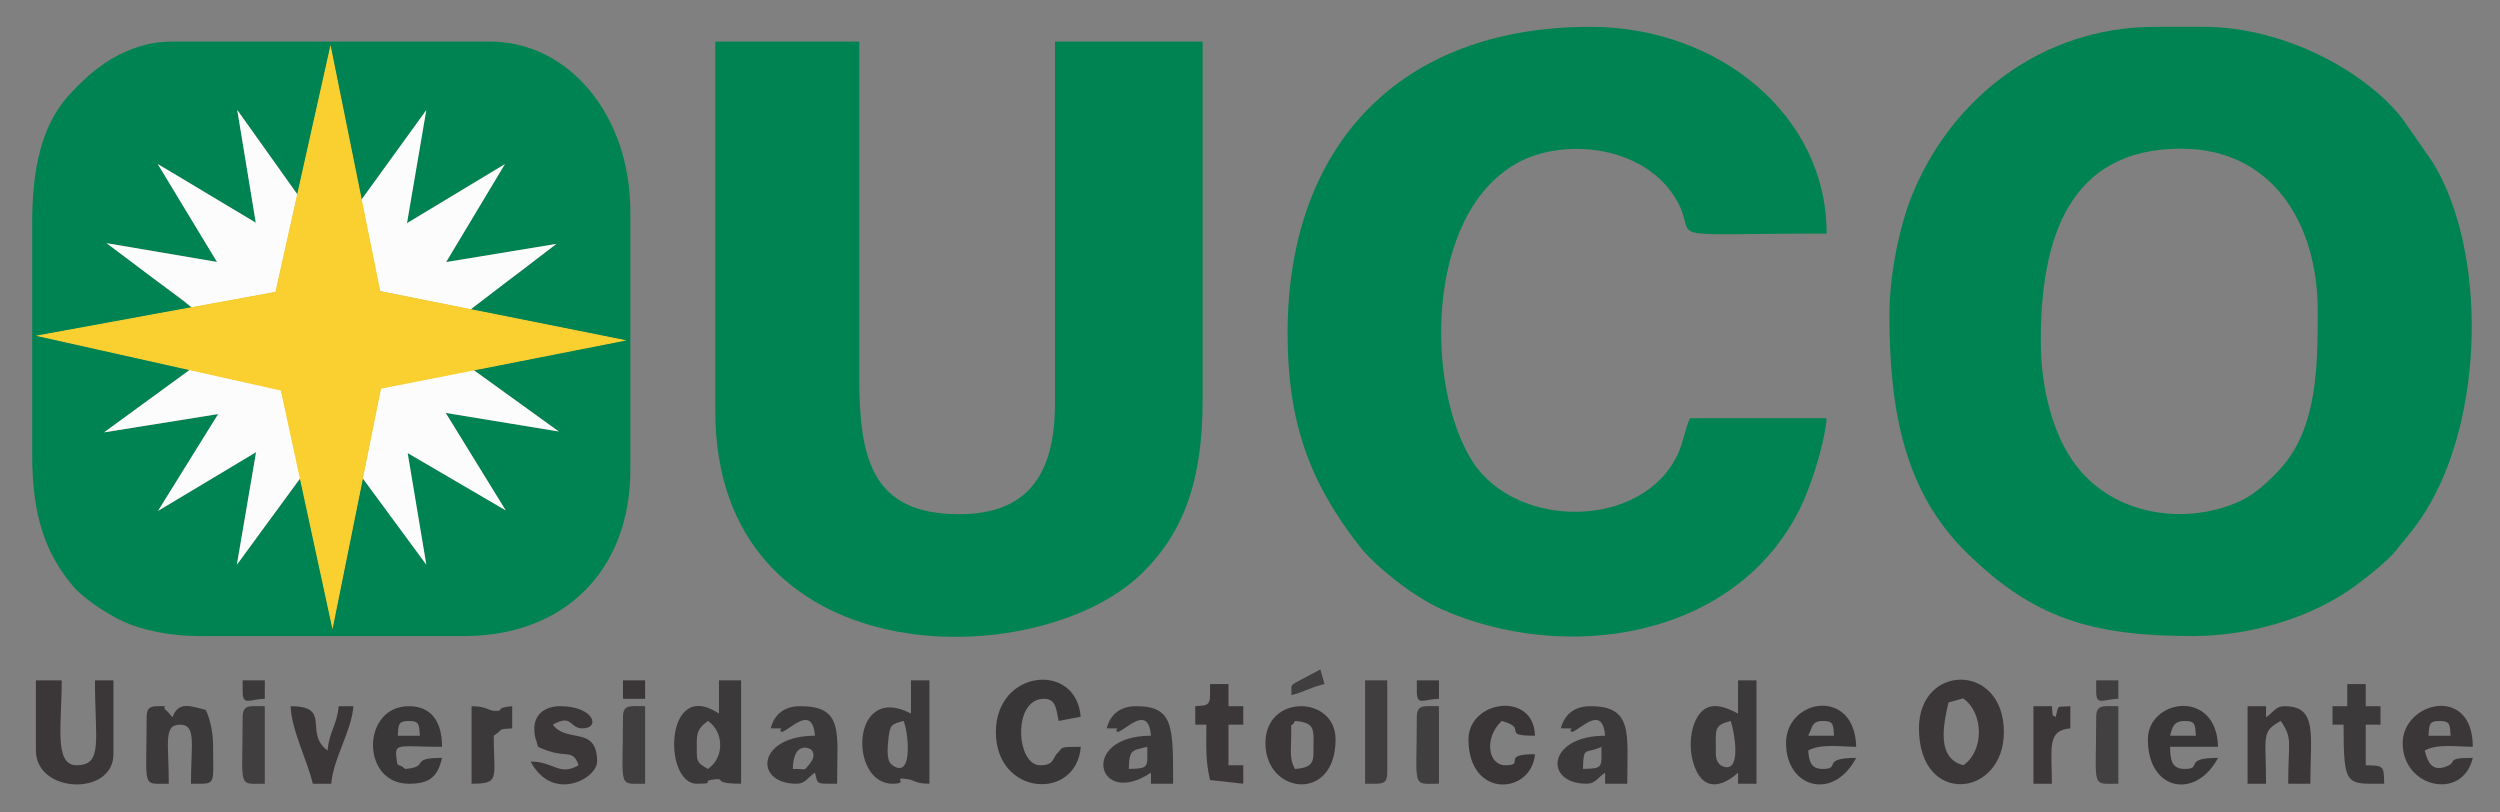 <?xml version="1.0" encoding="UTF-8"?>
<!DOCTYPE svg PUBLIC "-//W3C//DTD SVG 1.1//EN" "http://www.w3.org/Graphics/SVG/1.1/DTD/svg11.dtd">
<!-- Creator: CorelDRAW 2018 (64 Bit) -->
<svg xmlns="http://www.w3.org/2000/svg" xml:space="preserve" width="238.831mm" height="77.611mm" version="1.1" style="shape-rendering:geometricPrecision; text-rendering:geometricPrecision; image-rendering:optimizeQuality; fill-rule:evenodd; clip-rule:evenodd"
viewBox="0 0 23883.06 7761.1"
 xmlns:xlink="http://www.w3.org/1999/xlink">
 <rect x="0" y="0" width="23883.06" height="7761.1" fill="#808080" stroke="none"/>
 <defs>
  <style type="text/css">
   <![CDATA[
    .str0 {stroke:#FAD031;stroke-width:10;stroke-miterlimit:10}
    .fil0 {fill:#008352}
    .fil3 {fill:#383637}
    .fil6 {fill:#393536}
    .fil5 {fill:#393738}
    .fil2 {fill:#3B3738}
    .fil4 {fill:#3C393A}
    .fil7 {fill:#403E3F}
    .fil8 {fill:#424041}
    .fil9 {fill:#FAD031}
    .fil1 {fill:#FCFCFC}
   ]]>
  </style>
 </defs>
 <g id="Capa_x0020_1">
  <g id="_2052787893088">
   <path class="fil0" d="M2843.04 1859.83l314.35 -1407.63c294.07,1457.87 0.33,1.63 294.07,1457.87l620.75 -857.55 -184.35 1079.65c935.52,-564.23 0,0 935.52,-564.23 -561.63,935.76 0,0 -561.63,935.76l1053.45 -173.65c-801.52,622.76 -19.49,4.03 -821.01,626.79 1467.07,293.82 1.25,-1.02 1468.32,292.8 -1446.75,279.12 6.25,4.51 -1440.5,283.63l816.2 588.88 -1080.23 -177.53 573.18 931.09c-943.12,-551.39 0,0 -943.12,-551.39l184.52 1069.8c-608.87,-826.75 0,0 -608.87,-826.75l-287.48 1419.26 -304.87 -1422.11c-600.65,823.19 -7.82,7.32 -608.47,830.51l183.42 -1075.69c-936.76,561.44 0,0 -936.76,561.44l574.61 -925.32 -1089.85 174.77 821.67 -599.34c-1448.72,-322.99 10.09,1.79 -1448.72,-322.99l1466.26 -268.73c-813.04,-614.26 -2.18,-1.65 -815.22,-615.91l1054.9 179.27c-565.77,-934.88 0,0 -566.44,-935.99 936.95,561.22 2.09,1.26 936.95,561.22l-177.15 -1077.15 576.5 809.22zm-2535.47 265.78l0 2222.22c0,578.15 125.04,942.11 397.54,1260.3 97.88,114.28 332.13,266.17 478.78,332.5 176.38,79.77 443.59,135.59 710.98,135.59l2539.68 0c959.55,0 1587.3,-629.77 1587.3,-1587.3l0 -2469.13c0,-918.34 -587.96,-1622.57 -1340.39,-1622.57l-3033.51 0c-452.62,0 -774.06,272.01 -996.54,520.21 -251.39,280.44 -343.84,688.76 -343.84,1208.18z"/>
   <path class="fil0" d="M19496.27 3254.35c0,-980.35 270.35,-1834.22 1340.39,-1834.22 855.37,0 1305.11,694.25 1305.11,1552.04 0,517.27 -2.88,1102.92 -343.44,1490.76 -97.62,111.16 -246.78,252.77 -386.59,318.87 -512.14,242.21 -1227.78,155.85 -1599.04,-362.39 -195.42,-272.79 -316.43,-693.32 -316.43,-1165.06zm-1446.21 -246.92c0,929.35 148.91,1690.62 731.77,2266.47 640.37,632.69 1203.3,802.32 2160.65,802.32 565.41,0 1145.57,-177.08 1562.88,-482.97 108.06,-79.21 304.86,-236.26 377.94,-327.53 108.86,-135.95 187.48,-219.52 288.75,-381.45 560.4,-895.98 590.02,-2475.96 70.54,-3330.38l-289.22 -416.26c-342.47,-442.95 -1117.73,-881.51 -1905.07,-881.51l-458.56 0c-1091.59,0 -1959.06,693.92 -2328.73,1621.87 -111.31,279.39 -210.95,738.06 -210.95,1129.44z"/>
   <path class="fil0" d="M6833.14 3924.55c0,2534.33 3062.11,2525.32 4066.01,1561.6 406.86,-390.6 590.07,-889.69 590.07,-1667.43l0 -3421.5 -1410.93 0 0 3456.77c0,673.81 -255.46,1058.2 -917.11,1058.2 -831.71,0 -952.38,-531.41 -952.38,-1305.1l0 -3209.87 -1375.66 0 0 3527.33z"/>
   <path class="fil0" d="M12300.51 3183.8c0,840.55 204.52,1416.31 684.92,2031.13 160.38,205.26 523.57,486.31 775.71,599.94 1174.11,529.08 2805.87,298.56 3430.99,-949.32 101.32,-202.27 236.56,-609.35 258.29,-870.47l-1305.12 0c-48.44,100.97 -59.02,218.31 -116.41,342.16 -332.81,718.14 -1534.77,727.76 -1958.94,75.35 -443.09,-681.52 -473.37,-2344.41 417.49,-2851.38 444.4,-252.9 1238.32,-177.82 1538.41,366.4 209.79,380.46 -250.19,303.81 1424.57,303.81 0,-1143.69 -1046.05,-1975.3 -2257.5,-1975.3 -1822.29,0 -2892.41,1135.22 -2892.41,2927.68z"/>
   <path class="fil1" d="M3463.69 4567.37c608.87,826.75 0,0 608.87,826.75l-177.69 -1065.81c943.12,551.39 -6.83,-3.99 936.29,547.4l-573.18 -931.09 1080.23 177.53 -822.45 -593.39 -879.91 178.99 -172.16 859.62z"/>
   <path class="fil1" d="M2871.34 4564.52l-185.46 -840.39 -869.92 -193.24 -821.67 599.34 1089.85 -174.77 -574.61 925.32c936.76,-561.44 0,0 936.76,-561.44l-183.42 1075.69c425.44,-583.06 303.44,-412.46 608.47,-830.51z"/>
   <path class="fil1" d="M3451.46 1910.07l175.86 871.89 866.87 174.88c819.76,-625.77 1.25,-1.02 821.01,-626.79l-1053.45 173.65c561.63,-935.76 0,0 561.63,-935.76 -935.52,564.23 0,0 -935.52,564.23l184.35 -1079.65 -620.75 857.55z"/>
   <path class="fil1" d="M1831.32 2937.52l803.82 -146.75 207.2 -931.77 -575.8 -808.39 177.15 1077.15c-936.95,-561.22 0,0 -936.95,-561.22 566.44,935.99 0,0 566.44,935.99l-1054.9 -179.27c813.04,614.26 650.26,477.41 813.04,614.26z"/>
   <path class="fil2" d="M18755.53 7310.78c-251.52,-67.17 -195.03,-368.12 -141.09,-599.65l139.72 -39.58c201.94,143.14 199.33,506.68 1.37,639.23zm-423.28 -352.74c0,748.04 811.29,662.9 811.29,35.27 0,-666.1 -811.29,-656.41 -811.29,-35.27z"/>
   <path class="fil2" d="M342.84 7169.69c0,412.29 740.74,439.06 740.74,35.27l0 -705.46 -176.37 0c0,576.16 79.24,811.28 -176.36,811.28 -216.78,0 -141.1,-390.96 -141.1,-811.28l-246.91 0 0 670.19z"/>
   <path class="fil3" d="M9513.91 6993.31c0,612.48 768,661.29 811.29,141.1 -213.48,0 -166.66,4.51 -222.78,59.42 -49.06,48 -29.17,116.95 -165.23,116.95 -230.97,0 -267.03,-634.92 35.28,-634.92 120.68,0 116.27,105.11 141.09,211.64l210.46 -40.62c-41.84,-528.56 -810.11,-452.26 -810.11,146.43z"/>
   <path class="fil4" d="M6656.77 7204.96c0,-182.58 -15.76,-228.38 105.82,-317.46 156.83,105.01 156.83,353.53 0,458.55 -54.9,-36.77 -105.82,-46.75 -105.82,-141.09zm211.64 -388.01c-519.95,-348.17 -536.12,670.19 -211.64,670.19 197.72,0 27.26,-23.94 161.73,-41.08 126.4,-16.13 -28.27,41.08 261.55,41.08l0 -987.64 -211.64 0 0 317.45z"/>
   <path class="fil4" d="M16392.22 7204.96c0,-242.07 -25.82,-272.89 141.09,-317.46 21.17,44.12 116.38,484.05 -59.04,439.01 -53.92,-13.84 -82.05,-58.37 -82.05,-121.55zm211.64 -388.01c-117.58,-62.21 -287.55,-138.65 -389.08,34.21 -81.52,138.75 -82.38,356.64 -11.68,507.65 134.96,288.25 400.52,22.68 400.76,22.51l0 105.82 176.36 0 0 -987.64 -176.36 0 0 317.45z"/>
   <path class="fil4" d="M8632.08 6887.5c40.69,84.81 93.95,529.6 -83.8,437.06 -56.7,-29.53 -82.1,-70.81 -61.7,-260.22 15.4,-142.99 27.43,-145.31 145.5,-176.84zm70.54 -70.55c-575.26,-304.39 -596.66,670.19 -176.36,670.19 174.99,0 -27.74,-73.37 156.3,-41.66 53.14,9.15 64.38,41.66 196.43,41.66l0 -987.64 -176.37 0 0 317.45z"/>
   <path class="fil4" d="M15122.38 7346.05c5.06,-227.53 20.95,-137.06 176.36,-211.64 0,196.52 21.88,206.85 -176.36,211.64zm-211.65 -388.01c186.5,0 52.59,0.25 105.83,35.27 81.45,-21.74 292.14,-268.97 317.46,35.29 -555.27,0 -587.16,458.54 -176.37,458.54 84.8,0 103.69,-57.15 176.37,-105.82l0 105.82 211.64 0c0,-479.17 58.89,-740.73 -352.74,-740.73 -159.11,0 -248.11,84.02 -282.19,211.63z"/>
   <path class="fil4" d="M7573.88 7346.05c5.99,-268.8 160.51,-199.98 176.94,-183.54 23.53,23.52 34.65,73.59 -11.73,128.99 -69.93,83.54 -18.69,51.29 -165.21,54.55zm-211.64 -388.01c186.49,0 52.59,0.25 105.82,35.27 81.45,-21.74 292.14,-268.97 317.46,35.29 -555.27,0 -587.16,458.54 -176.37,458.54 84.8,0 103.69,-57.15 176.37,-105.82 30.81,115.42 3.83,105.82 211.64,105.82 0,-490.71 65.67,-740.73 -352.74,-740.73 -159.11,0 -248.11,84.02 -282.18,211.63z"/>
   <path class="fil4" d="M10783.75 7346.05c4.08,-183.17 25.54,-176.49 176.37,-211.64 0,196.52 21.88,206.85 -176.37,211.64zm-211.64 -388.01c186.49,0 52.59,0.25 105.82,35.27 81.46,-21.74 292.14,-268.97 317.46,35.29 -690.74,0 -516.39,698.51 0,352.72l0 105.82 211.64 0c0,-545.61 5.72,-740.73 -352.73,-740.73 -159.11,0 -248.11,84.02 -282.19,211.63z"/>
   <path class="fil4" d="M1401.04 6852.22c0,691.41 -53.7,634.92 211.64,634.92 0,-383.44 -53.92,-564.36 105.82,-564.36 159.75,0 105.82,180.92 105.82,564.36 245.15,0 211.64,26.61 211.64,-352.73 0,-137.77 -27.04,-262.07 -70.55,-352.73 -141.52,-33.88 -259.73,-88.94 -317.46,70.54l-49.43 -56.38c-80.09,-61.71 49.74,-49.43 -91.66,-49.43 -81.27,0 -105.82,24.55 -105.82,105.81z"/>
   <path class="fil2" d="M12371.05 7346.05c-56.7,-100.93 -35.27,-178.26 -35.27,-352.74 0,-134.86 -10.83,-12.83 35.27,-105.81 206.22,17.15 176.37,82.82 176.37,317.46 0,113.1 -67.01,131.78 -176.37,141.09zm-282.18 -246.92c0,489.03 670.19,572.63 670.19,-35.26 0,-422.06 -670.19,-436.44 -670.19,35.26z"/>
   <path class="fil2" d="M21471.58 7487.14l176.37 0c0,-452.62 -50,-498.54 141.09,-599.64 116.13,173.42 70.55,190.05 70.55,599.64l211.64 0c0,-467.06 71.85,-740.73 -246.92,-740.73 -84.8,0 -103.69,57.15 -176.36,105.81l0 -105.81 -176.37 0 0 740.73z"/>
   <path class="fil2" d="M23305.79 6887.5c106.65,0 97.54,41.51 105.82,141.1l-211.64 0c8.29,-99.59 -0.82,-141.1 105.82,-141.1zm-352.73 211.63c0,428.65 574.1,553.58 670.19,141.1 -282.58,0 -123.57,40.13 -268.39,87.57 -124.6,40.82 -165.5,-52.26 -190.16,-158.11 120.62,-67.78 318.43,-35.28 458.55,-35.28 0,-598.13 -670.19,-429.04 -670.19,-35.28z"/>
   <path class="fil5" d="M3905.45 6887.5c106.64,0 97.53,41.51 105.82,141.1l-211.64 0c8.29,-99.59 -0.82,-141.1 105.82,-141.1zm0 599.64c193.65,0 273.85,-59.73 317.46,-246.91 -324.69,0 -105.57,85.26 -352.73,105.82 -77.55,-73.55 -69.89,12.16 -84.98,-125.17 -13.77,-125.38 56.71,-86.47 437.71,-86.47 0,-231.28 -94.59,-388 -317.46,-388 -453.07,0 -458.97,740.73 0,740.73z"/>
   <path class="fil3" d="M17415.14 6887.5c106.65,0 97.54,41.51 105.82,141.1l-246.91 0c41.16,-77.8 30.77,-141.1 141.09,-141.1zm-352.73 211.63c0,424.47 449.19,558.78 670.19,141.1 -340.78,0 -140.78,105.82 -317.46,105.82 -115.73,0 -132.34,-71.16 -141.09,-176.36 120.62,-67.78 318.43,-35.28 458.55,-35.28 -12.74,-572.06 -670.19,-461.4 -670.19,-35.28z"/>
   <path class="fil3" d="M20871.93 6887.5c106.64,0 97.53,41.51 105.82,141.1l-246.91 0c21.33,-79.92 33.92,-141.1 141.09,-141.1zm-352.73 176.37c0,493.98 458.41,576.59 670.19,176.36 -340.78,0 -140.78,105.82 -317.46,105.82 -125.62,0 -138.24,-83.64 -141.09,-211.64l458.55 0c-12.48,-560.46 -670.19,-457.2 -670.19,-70.54z"/>
   <path class="fil2" d="M5104.74 6958.04c0,95.27 16.85,97.26 35.28,176.37 271.82,130.42 324.87,1.97 388,176.37 -189.98,106.74 -232.12,-35.28 -458.55,-35.28 209.62,396.16 634.92,162.17 634.92,0 0,-347.38 -290.44,-171.42 -423.28,-352.72 188.55,-105.94 157.86,35.26 282.19,35.26 177.92,0 110.39,-211.63 -211.64,-211.63 -142.49,0 -246.92,76.79 -246.92,211.63z"/>
   <path class="fil6" d="M14028.9 7063.87c0,571.19 602.75,527.7 634.92,141.09 -336.72,0 -81.45,105.82 -282.19,105.82 -165.44,0 -208.47,-258.99 -35.27,-423.28 263.51,70.36 -18.53,141.1 317.46,141.1 -9.57,-429.75 -634.92,-340.33 -634.92,35.27z"/>
   <path class="fil4" d="M22423.96 6746.41l-141.09 0 0 176.37 105.82 0c0,601.79 25.8,564.36 388,564.36 -3.88,-174.11 -2.25,-172.48 -176.36,-176.36l0 -388 141.09 0 0 -176.37 -141.09 0 0 -211.64 -176.37 0 0 211.64z"/>
   <path class="fil2" d="M11559.77 6640.59c0,106.63 -41.52,97.52 -141.1,105.82l0 176.37 105.82 0c0,228.71 -7.96,343.52 35.28,529.1l317.46 35.26 0 -176.36 -141.1 0 0 -388 141.1 0 0 -176.37 -141.1 0 0 -211.64 -176.36 0 0 105.82z"/>
   <path class="fil2" d="M2988.34 7487.14l176.37 0c20.72,-249.04 190.91,-491.68 211.64,-740.73l-141.09 0c-14.88,178.69 -90.95,244.58 -105.82,423.28 -231.08,-169.32 46.17,-423.28 -352.74,-423.28 4.92,220.64 160.48,521.14 211.64,740.73z"/>
   <path class="fil7" d="M13041.25 7487.14l105.82 0c81.27,0 105.82,-24.54 105.82,-105.82l0 -881.82 -211.64 0 0 987.64z"/>
   <path class="fil4" d="M4505.1 7487.14c276.51,0 211.64,-49.78 211.64,-458.54 112.81,-75.54 24.7,-57.93 176.36,-70.56l0 -211.63c-181.66,15.12 -60.64,50.22 -172.81,44.55 -49.6,-2.5 -79.54,-44.55 -215.19,-44.55l0 740.73z"/>
   <path class="fil2" d="M19425.72 7487.14l176.37 0c0,-338.34 -50.49,-510.22 176.37,-529.1l0 -211.63c-137.88,11.46 -107.14,-21.35 -141.1,105.81 -32.62,-43.13 -22.87,39.66 -35.27,-105.81l-176.37 0 0 740.73z"/>
   <path class="fil7" d="M2318.15 6852.22c0,691.41 -53.7,634.92 211.64,634.92l0 -740.73c-142.92,0 -211.64,-19.58 -211.64,105.81z"/>
   <path class="fil7" d="M5951.3 6852.22c0,691.41 -53.7,634.92 211.64,634.92l0 -740.73c-142.91,0 -211.64,-19.58 -211.64,105.81z"/>
   <path class="fil8" d="M20025.37 6852.22c0,691.41 -53.7,634.92 211.64,634.92l0 -740.73c-142.91,0 -211.64,-19.58 -211.64,105.81z"/>
   <path class="fil7" d="M13535.07 6852.22c0,691.41 -53.7,634.92 211.64,634.92l0 -740.73c-142.91,0 -211.64,-19.58 -211.64,105.81z"/>
   <path class="fil7" d="M20025.37 6605.32c0,142.02 63.61,73.84 211.64,70.54l0 -176.36 -211.64 0 0 105.82z"/>
   <path class="fil4" d="M13535.07 6605.32c0,142.02 63.61,73.84 211.64,70.54l0 -176.36 -211.64 0 0 105.82z"/>
   <path class="fil4" d="M2318.15 6605.32c0,142.02 63.6,73.84 211.64,70.54l0 -176.36 -211.64 0 0 105.82z"/>
   <path class="fil7" d="M12335.78 6640.59c119.66,-27.88 181.52,-74.15 317.46,-105.82l-39.59 -139.72c-346.72,188.82 -263.71,116.12 -277.87,245.54z"/>
   <polygon class="fil2" points="5951.3,6675.86 6162.94,6675.86 6162.94,6499.5 5951.3,6499.5 "/>
   <path class="fil9 str0" d="M3628.46 2784.93c-156.64,-776.23 -314.43,-1553.96 -471.07,-2330.18l-522.25 2337.49 -2267.9 415.66 2319.77 518.73 489.2 2260 459.64 -2277.83 2323.46 -457.28 -2330.85 -466.59z"/>
  </g>
 </g>
</svg>
